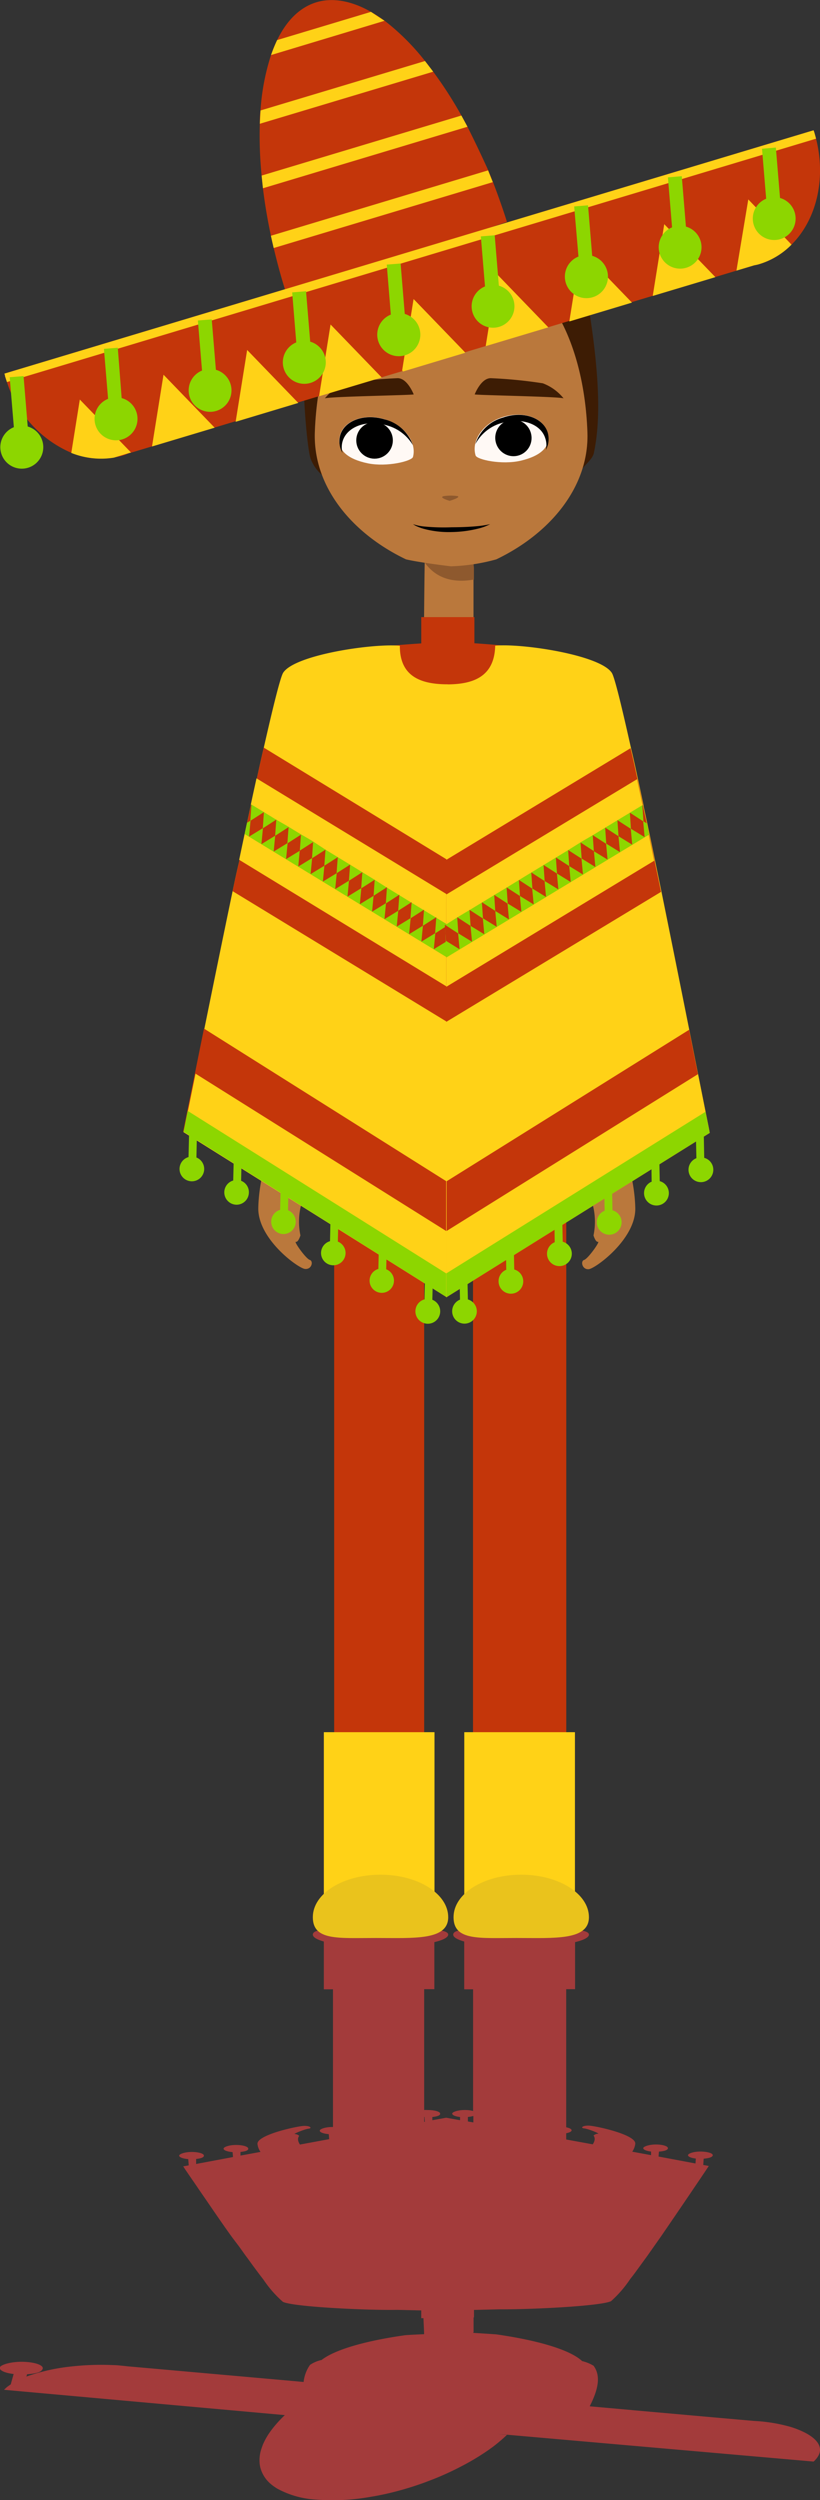 <svg xmlns="http://www.w3.org/2000/svg" viewBox="0 0 118.35 360.54"><rect x="0" y="0" width="118.35" height="360.54" fill="#333333" stroke="none"/><defs><style>.cls-1{fill:#a33b3b;}.cls-2{fill:#ba783c;}.cls-3{fill:#8e592e;}.cls-4{fill:#3d1c04;}.cls-5{fill:#fff9f5;}.cls-6{fill:#c4360a;}.cls-7{fill:#ffd217;}.cls-8{fill:#eac31c;}.cls-9{fill:#8dd600;}</style></defs><title>Fichier 1</title><g id="Calque_2" data-name="Calque 2"><g id="CHILD"><path class="cls-1" d="M117.78,354.64l-.23.25-.13.11L71.72,351l1.45.15a25.35,25.35,0,0,1-2,1.7l-.68.49a34.17,34.17,0,0,1-3,1.86c-.28.16-.58.32-.88.47a42,42,0,0,1-4.07,1.87l-1.18.45a45.24,45.24,0,0,1-5.84,1.71c-.65.14-1.31.27-2,.38h0a31.06,31.06,0,0,1-7.95.4,13.16,13.16,0,0,1-5.59-1.6,7.5,7.5,0,0,1-.77-.54l-.11-.09a4.66,4.66,0,0,1-1.52-2.36,3.78,3.78,0,0,1-.1-.57,5.19,5.19,0,0,1,.26-2.2l.19-.54a10,10,0,0,1,1.15-2c.13-.17.26-.35.4-.52a17.34,17.34,0,0,1,1.63-1.76L.6,344.65a.48.48,0,0,1,.09-.11l.27-.25c.18-.14.38-.28.59-.42l.42-1.5c-1.24-.14-2.07-.51-2-.92s1.64-.88,3.35-.84,3,.49,2.84,1-1,.7-2.25.8l-.1.33a28,28,0,0,1,6.44-1.45,39.16,39.16,0,0,1,6.15-.2c.46,0,.91.06,1.36.1l.73.08,3.41.3h0l9,.8h0l3.06.27v0l9,.8-.06,0,.92.08a5.29,5.29,0,0,1,.92-2.46,4.71,4.71,0,0,1,1.67-.71h0c1.94-1.51,6.41-2.78,12.1-3.58h0c.71-.05,1.7-.1,2.7-.14,0-.51-.07-1.54-.09-2.31H60.8v-1.12l-3.48-.08c-4.17.08-14.86-.41-16.48-1.15a16.27,16.27,0,0,1-2.81-3.2q-.48-.62-1-1.32c-.26-.35-.54-.72-.81-1.1l0,0-.55-.76c-.12-.15-.23-.31-.35-.47L34.52,324l-1-1.32c-1.45-2-2.88-4.12-4.08-5.86l-.69-1c-.21-.32-.42-.62-.61-.9l-.87-1.26-.23-.34-.34-.5c-.15-.23-.24-.37-.26-.39h0l.8-.15-.07-.9c-.74-.06-1.29-.26-1.31-.49s.76-.53,1.75-.54,1.8.22,1.82.51-.45.42-1.12.5l0,.72,5.32-1-.06-.71c-.73-.06-1.29-.25-1.3-.49s.75-.53,1.74-.54,1.8.22,1.82.52-.45.41-1.12.49l0,.52,2.89-.53a2.48,2.48,0,0,1-.44-1.14c-.11-1.32,5.77-2.59,6.72-2.61s1.19.35.66.4-2.31.79-2,.77a1,1,0,0,1,.65.27s-.45.42.1,1.25l4.22-.78-.06-.72c-.73-.06-1.28-.25-1.3-.49s.76-.53,1.74-.54h.17V286.89H46.74V280c-1-.28-1.59-.62-1.59-1,0-1,3.7-.87,9.1-.87s10.44-.13,10.44.87c0,.41-.74.79-2,1.09v6.78H61.22V304.3a3.64,3.64,0,0,1,.48,0c1,0,1.81.22,1.83.51s-.45.42-1.13.5l0,.46,2-.36h0v0h0l2,.36,0-.46c-.67-.08-1.14-.27-1.13-.5s.84-.52,1.82-.51a4.46,4.46,0,0,1,1.19.14V286.89H67V280c-1-.28-1.59-.62-1.59-1,0-1,3.7-.87,9.1-.87S85,278,85,279c0,.41-.74.79-2,1.09v6.78H81.72v19.92c.48.1.79.26.78.44s-.32.33-.78.42v.9l3.83.7c.56-.84.11-1.26.11-1.26a1,1,0,0,1,.65-.27c.35,0-1.44-.72-2-.77s-.29-.42.66-.4,6.83,1.29,6.72,2.61a2.56,2.56,0,0,1-.44,1.15l2.72.5,0-.52c-.68-.08-1.15-.28-1.13-.5s.83-.52,1.82-.52,1.76.25,1.74.54-.56.43-1.3.49l-.05.71,5.33,1,.05-.71c-.67-.08-1.15-.27-1.13-.5s.83-.52,1.82-.51,1.77.24,1.75.53-.57.43-1.31.5l-.06.9.8.15h0v0l-.58.87-1.08,1.6-1.28,1.89c-1.18,1.74-2.59,3.81-4,5.86l-.93,1.32-.78,1.11-.34.48-.55.75s0,0,0,0l-.8,1.1c-.33.46-.66.9-1,1.32a16.64,16.64,0,0,1-2.77,3.2c-1.57.72-11.69,1.21-16.1,1.17l-3.68.09a.21.21,0,0,0,0-.06l0,0v1.14h-.06v1.61h0l0,.46a.25.25,0,0,1-.06.16h0c1.12.06,2.21.14,3.3.21h0c6,.85,10.7,2.23,12.43,3.86h0a5.78,5.78,0,0,1,1.65.67c.89,1.22.94,2.92-.56,5.85l6.06.54-.06,0,3.06.27h0l9,.8h0l3.06.27h0l2.5.22.77.05a23.61,23.61,0,0,1,4.68.84C117.77,351.17,119.27,352.9,117.78,354.64ZM61.27,305.3h-.05V306l.1,0Zm6.26,0,0,.65.79.14v-.93A4.44,4.44,0,0,1,67.53,305.3ZM45.47,341.7l0-.08Zm.19-.46,0-.05Zm.34-.46,0,0Zm38.77,1a1.41,1.41,0,0,1,0,.41A1.41,1.41,0,0,0,84.77,341.75ZM84.4,341Zm.24.38,0,.08Z"/><path class="cls-2" d="M68.34,92.4c0,2.11,3.75,4.87,2.41,4.85L64.81,108,60.44,97.25c-1.33,0,.73-2.86.74-5,0,0,.09-11.81.15-12.14.22-1.21.83-.08,1.59-.46a1.55,1.55,0,0,1,.76-.18h.6l1.73,0c1,0,2.33,1.88,2.33,1.88Z"/><path class="cls-3" d="M68.4,82l0,1.58c-2.32.41-5.1.23-7-2.32a5.5,5.5,0,0,1-.77-1.38s1-.11,2.34-.23l1.35-.11h0l1.73,0A2.42,2.42,0,0,1,68.4,82Z"/><path class="cls-4" d="M84.79,43.21c-1.86-11.33-11.92-9.82-19.68-9.72s-16.88,5.57-19.68,7.93S44,63.61,44.83,66.15a5.92,5.92,0,0,0,1.67,2.38,15.82,15.82,0,0,1-1.06-6.2c.43-12,5.28-24.59,17.19-25.49a53.3,53.3,0,0,1,6.82.24C80,39.08,84.38,51,84.78,62.33a15.66,15.66,0,0,1-.72,5.25c.62-.78,1.48-1.44,1.65-2.25C86.66,60.87,86.66,54.54,84.79,43.21Z"/><path class="cls-2" d="M84.78,62.33C84.38,51,80,39.08,69.45,37.08a53.3,53.3,0,0,0-6.82-.24c-11.91.9-16.76,13.48-17.19,25.49-.27,7.81,5.3,14.58,13.16,18.34h0c2.06.48,6.46,1,6.46,1h.1a27.79,27.79,0,0,0,6.47-1h0C79.48,76.91,85.06,70.14,84.78,62.33Z"/><path class="cls-5" d="M59.61,65.89c-.16.61-3.76,1.5-6.52.93-3-.62-4.59-2-4-4.09s3.5-3.14,6.39-2.27S60.16,63.74,59.61,65.89Z"/><circle cx="54.06" cy="63.51" r="2.64"/><path d="M49.45,63.63c.64-2.13,3.5-3.15,6.4-2.28a6.28,6.28,0,0,1,3.74,2.85,5.79,5.79,0,0,0-4.09-3.72c-2.89-.87-5.76.15-6.39,2.27a3.32,3.32,0,0,0,.33,2.58A3.07,3.07,0,0,1,49.45,63.63Z"/><path class="cls-5" d="M68.64,65.68c.18.61,3.78,1.4,6.52.76,2.92-.69,4.51-2.08,3.81-4.19s-3.57-3-6.43-2.1S68,63.55,68.64,65.68Z"/><ellipse cx="74.1" cy="63.16" rx="2.62" ry="2.64" transform="translate(-15.91 26.03) rotate(-18.03)"/><path d="M78.68,63.15c-.69-2.1-3.57-3-6.43-2.1a6.19,6.19,0,0,0-3.64,3,5.76,5.76,0,0,1,4-3.83c2.85-1,5.73,0,6.42,2.1a3.34,3.34,0,0,1-.25,2.58A3.07,3.07,0,0,0,78.68,63.15Z"/><path class="cls-4" d="M59.71,56.88s-.91-2.36-2.33-2.34a66.39,66.39,0,0,0-7.5.74,7.1,7.1,0,0,0-3,2.18C47.25,57.19,59.37,57,59.71,56.88Z"/><path class="cls-4" d="M68.51,56.88s.91-2.36,2.33-2.34a66.8,66.8,0,0,1,7.51.74,7.05,7.05,0,0,1,3,2.18C81,57.19,68.86,57,68.51,56.88Z"/><path class="cls-3" d="M64.05,71.55a6.59,6.59,0,0,1,2,0c.5.19-1.15.68-1.15.68S63.22,71.75,64.05,71.55Z"/><path d="M70.75,75.59a7.48,7.48,0,0,1-1.57.6,16.84,16.84,0,0,1-4,.54,13.87,13.87,0,0,1-4-.46A7.19,7.19,0,0,1,60,75.83a3.15,3.15,0,0,1-.39-.24,7.06,7.06,0,0,0,1.61.34,29.63,29.63,0,0,0,4,.11c1.55,0,2.95-.08,4-.19A14.68,14.68,0,0,0,70.75,75.59Z"/><path class="cls-2" d="M44.16,165.06a42.43,42.43,0,0,1-.59,8.32,9.71,9.71,0,0,0-.21,4.79s-.3,1-.65.92,1.44,2.44,2,2.61S45,183.12,44,183s-6.83-4.35-6.72-8.83,1.54-7.5,1.45-8.67S44.16,165.06,44.16,165.06Z"/><path class="cls-2" d="M84.86,165.06a42.43,42.43,0,0,0,.59,8.32,9.71,9.71,0,0,1,.21,4.79s.3,1,.65.92-1.44,2.44-2,2.61-.29,1.42.66,1.34,6.83-4.35,6.72-8.83-1.54-7.5-1.45-8.67S84.86,165.06,84.86,165.06Z"/><path class="cls-6" d="M83.38,174.13c.54-36.66,1.93-76-1.91-79.27-1.66-1.42-13-2.09-13-2.09s0,.3,0,.75V89H60.8v3.79c-1.87.11-11.79.78-13.28,2.07-3.82,3.27-2.48,41.39-1.93,79.27Z"/><path class="cls-6" d="M51.31,93.76S39,94.46,38.78,108s-2.58,55.83-2.58,55.83l8.75.93.74-54Z"/><path class="cls-6" d="M77.67,93.76S90,94.46,90.21,108s2.57,55.83,2.57,55.83l-8.74.93-.75-54Z"/><rect class="cls-6" x="48.23" y="163.04" width="12.99" height="113.46"/><rect class="cls-6" x="68.27" y="163.04" width="13.46" height="113.46"/><rect class="cls-7" x="46.74" y="249.81" width="15.97" height="26.68"/><path class="cls-8" d="M64.69,276.49c0,3.39-5,3-10.44,3s-9.1.42-9.1-3,4.38-6.13,9.77-6.13S64.69,273.1,64.69,276.49Z"/><rect class="cls-7" x="67.01" y="249.81" width="15.97" height="26.68"/><path class="cls-8" d="M85,276.49c0,3.39-5,3-10.44,3s-9.1.42-9.1-3,4.38-6.13,9.77-6.13S85,273.1,85,276.49Z"/><path class="cls-6" d="M73.17,32c-11.77,4-17.74,5.89-31.92,10.1C40.57,40,40,37.84,39.5,35.75c-.14-.59-.27-1.18-.4-1.77q-.75-3.51-1.15-6.83l-.19-1.83a58.14,58.14,0,0,1-.26-7.47c0-.65,0-1.29.1-1.92a32.61,32.61,0,0,1,1.52-8A21.58,21.58,0,0,1,40,5.78C41.35,3,43.22,1.1,45.59.35s5.16-.24,7.95,1.36a22.13,22.13,0,0,1,2,1.3A33.46,33.46,0,0,1,61.34,8.8c.4.5.79,1,1.18,1.54a57.39,57.39,0,0,1,4.07,6.32c.3.53.6,1.07.88,1.62,1,2,2,4.08,3,6.29.23.55.46,1.11.68,1.68C71.86,28.11,72.54,30,73.17,32Z"/><path class="cls-6" d="M117.55,19.16c.08.28.16.56.23.84,1.49,5.91,0,11.77-3.54,15.28a11,11,0,0,1-4.68,2.82c-.25.08-.51.12-.77.18L18.53,65.4c-.24.09-.48.19-.73.27a10.69,10.69,0,0,1-1.36.31,11.57,11.57,0,0,1-6.15-.68A16.69,16.69,0,0,1,1,55.1l-.27-.83c0-.13-.06-.26-.09-.39L117.42,18.79C117.46,18.91,117.51,19,117.55,19.16Z"/><polygon class="cls-7" points="67.16 50.87 58.12 53.59 59.78 43.23 67.16 50.87"/><path class="cls-7" d="M18.9,65.25,16.44,66a11.57,11.57,0,0,1-6.15-.68l1.23-7.7Z"/><polygon class="cls-7" points="30.98 61.68 21.94 64.39 23.6 54.04 30.98 61.68"/><polygon class="cls-7" points="43.05 58.11 34.01 60.83 35.67 50.47 43.05 58.11"/><polygon class="cls-7" points="55.09 54.44 46.05 57.15 47.71 46.8 55.09 54.44"/><polygon class="cls-7" points="67.07 50.77 58.03 53.49 59.69 43.13 67.07 50.77"/><polygon class="cls-7" points="79.14 47.21 70.1 49.92 71.76 39.57 79.14 47.21"/><polygon class="cls-7" points="91.21 43.64 82.17 46.36 83.83 36 91.21 43.64"/><polygon class="cls-7" points="103.25 39.97 94.21 42.68 95.87 32.33 103.25 39.97"/><path class="cls-7" d="M114.24,35.28a11,11,0,0,1-4.68,2.82c-.25.08-.51.12-.77.18l-2.5.75L108,28.76Z"/><path class="cls-7" d="M117.55,19.16c.08.28.16.56.23.84L1,55.1l-.27-.83c0-.13-.06-.26-.09-.39L117.42,18.79C117.46,18.91,117.51,19,117.55,19.16Z"/><path class="cls-7" d="M70.44,24.57,39.1,34c.13.59.26,1.18.4,1.77l31.62-9.5Z"/><polygon class="cls-7" points="66.59 16.66 37.76 25.32 37.95 27.15 67.47 18.28 66.59 16.66"/><polygon class="cls-7" points="61.34 8.8 37.6 15.93 37.5 17.85 62.52 10.34 61.34 8.8"/><path class="cls-7" d="M53.54,1.71,40,5.78a21.58,21.58,0,0,0-.88,2.16L55.5,3Z"/><path class="cls-9" d="M4,61.51l-.6-7.27-2,.16L2,61.61a3.1,3.1,0,1,0,2-.1Z"/><path class="cls-9" d="M17.56,57.42,17,50.15l-2,.16.6,7.21a3.1,3.1,0,1,0,2-.1Z"/><path class="cls-9" d="M31.16,53.33l-.6-7.27-2,.16.6,7.22a3.09,3.09,0,1,0,2-.11Z"/><path class="cls-9" d="M44.77,49.24,44.17,42l-2,.17.59,7.21a3.1,3.1,0,1,0,2-.11Z"/><path class="cls-9" d="M58.42,45.29,57.82,38l-2,.16.59,7.21a3.11,3.11,0,1,0,2-.1Z"/><path class="cls-9" d="M72,41.2l-.6-7.27-2,.16.6,7.22a3.09,3.09,0,1,0,2-.11Z"/><path class="cls-9" d="M85.47,36.88l-.6-7.27-2,.16L83.49,37a3.11,3.11,0,1,0,2-.1Z"/><path class="cls-9" d="M99,32.68l-.6-7.27-2,.17.6,7.21a3.09,3.09,0,1,0,2-.11Z"/><path class="cls-9" d="M112.58,28.55l-.6-7.27-2,.17.6,7.21a3.09,3.09,0,1,0,2-.11Z"/><path class="cls-7" d="M64.62,98.69,64.56,124l0,5v18.33l-.06,23,0,7.21,0,6.09v3.45L26.48,163.27v0c0-.14.24-1.24.6-3,.29-1.41.66-3.25,1.1-5.41.39-1.91.82-4.08,1.3-6.42,1.2-5.9,2.63-12.92,4.08-19.86.32-1.5.63-3,1-4.49.26-1.26.53-2.51.79-3.75.12-.54.23-1.08.35-1.62.19-.86.37-1.71.55-2.55a.24.24,0,0,1,0-.09c.27-1.29.55-2.54.81-3.74.34-1.57.67-3.06,1-4.46,1.36-6,2.41-10.23,2.81-10.86,1.67-2.6,13-4.26,16.84-3.89C57.68,97.69,60.93,98.69,64.62,98.69Z"/><path class="cls-6" d="M64.5,147.36,33.57,128.52c.32-1.5.63-3,1-4.49.26-1.26.53-2.51.79-3.75.12-.54.23-1.08.35-1.62.19-.86.37-1.71.55-2.55a.24.24,0,0,1,0-.09c.27-1.29.55-2.54.81-3.74.34-1.57.67-3.06,1-4.46L64.56,124Z"/><path class="cls-7" d="M64.51,142.3,34.52,124c.26-1.26.53-2.51.79-3.75.12-.54.23-1.08.35-1.62.19-.86.37-1.71.55-2.55a.24.24,0,0,1,0-.09c.27-1.29.55-2.54.81-3.74L64.54,129Z"/><path class="cls-9" d="M64.52,138.08l-29.21-17.8c.12-.54.23-1.08.35-1.62.19-.86.37-1.71.55-2.55a.24.24,0,0,1,0-.09l.06,0h0l1.77,1.07,0,0,1.76,1.08,0,0,1.74,1,0,0,1.75,1.07,0,0,1.72,1,0,0L47,122.55l0,0,1.74,1.06,0,0,1.74,1.06h0l1.74,1.07h0l1.76,1.08,0,0L55.83,128h0l1.77,1.08h0l1.74,1.07h0l1.76,1.07,0,0,1.74,1.06,0,0,1.56.95.19.12,0,0Z"/><path class="cls-6" d="M36.29,116.05h0l-.16,2.31-.47.29c.19-.86.37-1.71.55-2.55l.08-.06Z"/><polygon class="cls-6" points="37.93 119.43 38.09 117.12 36.16 118.36 36.16 118.36 35.95 120.65 37.93 119.44 37.93 119.43"/><polygon class="cls-6" points="39.71 120.52 39.88 118.2 37.95 119.45 37.95 119.45 37.73 121.74 39.72 120.52 39.71 120.52"/><polygon class="cls-6" points="41.48 121.6 41.65 119.28 39.72 120.53 39.72 120.53 39.5 122.81 41.48 121.6 41.48 121.6"/><polygon class="cls-6" points="43.27 122.69 43.44 120.37 41.51 121.61 41.51 121.62 41.29 123.9 43.27 122.69 43.27 122.69"/><polygon class="cls-6" points="45.03 123.76 45.19 121.44 43.26 122.68 43.26 122.69 43.05 124.97 45.03 123.76 45.03 123.76"/><polygon class="cls-6" points="46.81 124.85 46.98 122.53 45.05 123.77 45.05 123.78 44.83 126.06 46.82 124.85 46.81 124.85"/><polygon class="cls-6" points="48.58 125.92 48.75 123.61 46.82 124.85 46.82 124.85 46.6 127.14 48.59 125.93 48.58 125.92"/><polygon class="cls-6" points="50.36 127.01 50.53 124.69 48.59 125.93 48.6 125.94 48.38 128.22 50.36 127.01 50.36 127.01"/><polygon class="cls-6" points="52.13 128.1 52.3 125.78 50.37 127.02 50.37 127.02 50.15 129.31 52.13 128.1 52.13 128.1"/><polygon class="cls-6" points="53.92 129.19 54.08 126.87 52.15 128.11 52.15 128.11 51.94 130.4 53.92 129.19 53.92 129.19"/><polygon class="cls-6" points="55.69 130.26 55.85 127.94 53.92 129.19 53.92 129.19 53.7 131.48 55.69 130.26 55.69 130.26"/><polygon class="cls-6" points="57.47 131.35 57.64 129.03 55.71 130.28 55.71 130.28 55.49 132.56 57.47 131.35 57.47 131.35"/><polygon class="cls-6" points="59.24 132.42 59.41 130.1 57.48 131.34 57.48 131.35 57.26 133.63 59.25 132.42 59.24 132.42"/><polygon class="cls-6" points="61.03 133.51 61.2 131.19 59.27 132.43 59.27 132.44 59.05 134.72 61.03 133.51 61.03 133.51"/><polygon class="cls-6" points="62.8 134.59 62.97 132.27 61.04 133.51 61.04 133.51 60.82 135.8 62.8 134.59 62.8 134.59"/><polygon class="cls-6" points="64.59 135.68 64.75 133.36 62.82 134.6 62.83 134.6 62.61 136.89 64.59 135.68 64.59 135.68"/><path class="cls-6" d="M64.39,187.05v-3.41l0-6.09,0-7.21-34.95-22c-.48,2.34-.91,4.51-1.3,6.42-.44,2.16-.81,4-1.1,5.41-.36,1.8-.57,2.9-.6,3v0l37.91,23.82Z"/><path class="cls-7" d="M64.42,177.55l0,6.09v3.41l-37.9-23.8c0-.14.24-1.24.6-3,.29-1.41.66-3.25,1.1-5.41Z"/><path class="cls-9" d="M64.39,187.05v-3.41L27.09,160.21c-.36,1.8-.57,2.9-.6,3v0l37.91,23.82Z"/><path class="cls-9" d="M28.35,166.9l.09-4.18-1.13,0-.1,4.15a1.78,1.78,0,1,0,1.14.06Z"/><path class="cls-9" d="M34.8,170.29l.09-4.19-1.13,0-.1,4.15a1.78,1.78,0,0,0,.44,3.49A1.78,1.78,0,0,0,35.92,172,1.76,1.76,0,0,0,34.8,170.29Z"/><path class="cls-9" d="M41.57,174.52l.09-4.19-1.13,0-.1,4.15a1.78,1.78,0,0,0,.44,3.49,1.78,1.78,0,0,0,.7-3.43Z"/><path class="cls-9" d="M48.76,179.07l.1-4.19-1.14,0L47.63,179a1.77,1.77,0,1,0,1.13.06Z"/><path class="cls-9" d="M55.74,183.08l.1-4.18-1.14,0L54.61,183a1.76,1.76,0,1,0,1.13.05Z"/><path class="cls-9" d="M62.4,187.42l.1-4.18-1.14,0-.09,4.15a1.79,1.79,0,1,0,1.13.06Z"/><path class="cls-7" d="M64.43,98.7v88.39l38-23.7v0c0-.15-.23-1.24-.59-3.05l-1.08-5.41c-.38-1.91-.81-4.08-1.28-6.42-1.18-5.91-2.59-12.93-4-19.87-.31-1.51-.62-3-.93-4.49-.26-1.27-.52-2.52-.78-3.76-.12-.54-.23-1.08-.34-1.62-.19-.87-.37-1.72-.55-2.55a.2.2,0,0,0,0-.09c-.27-1.29-.54-2.54-.8-3.74-.33-1.58-.66-3.07-1-4.47-1.34-6-2.37-10.24-2.77-10.87-1.66-2.6-13-4.3-16.84-3.93C71.37,97.72,68.12,98.71,64.43,98.7Z"/><path class="cls-6" d="M64.41,147.37l31-18.75c-.31-1.51-.62-3-.93-4.49-.26-1.27-.52-2.52-.78-3.76-.12-.54-.23-1.08-.34-1.62-.19-.87-.37-1.72-.55-2.55a.2.2,0,0,0,0-.09c-.27-1.29-.54-2.54-.8-3.74-.33-1.58-.66-3.07-1-4.47L64.42,124Z"/><path class="cls-7" d="M64.42,142.31l30-18.18c-.26-1.27-.52-2.52-.78-3.76-.12-.54-.23-1.08-.34-1.62-.19-.87-.37-1.72-.55-2.55a.2.2,0,0,0,0-.09c-.27-1.29-.54-2.54-.8-3.74L64.42,129Z"/><path class="cls-9" d="M64.42,138.09l29.26-17.72c-.12-.54-.23-1.08-.34-1.62-.19-.87-.37-1.72-.55-2.55a.2.2,0,0,0,0-.09l-.06,0h0l-1.77,1.07,0,0-1.76,1.06,0,0-1.75,1.06h0l-1.76,1.07,0,0-1.72,1,0,0L82,122.6l0,0-1.74,1.06,0,0-1.75,1.06h0l-1.75,1.06h0l-1.77,1.08h0L73.13,128l0,0-1.76,1.06,0,0-1.75,1.06h0l-1.76,1.07,0,0L66,132.3l0,0-1.57,1-.19.11,0,0Z"/><path class="cls-6" d="M92.71,116.14h0l.16,2.31.47.29c-.19-.87-.37-1.72-.55-2.55l-.08-.06Z"/><polygon class="cls-6" points="91.06 119.52 90.91 117.2 92.83 118.45 92.83 118.45 93.04 120.73 91.06 119.52 91.06 119.52"/><polygon class="cls-6" points="89.27 120.6 89.11 118.28 91.04 119.53 91.04 119.53 91.25 121.82 89.27 120.6 89.27 120.6"/><polygon class="cls-6" points="87.5 121.67 87.34 119.35 89.27 120.6 89.27 120.61 89.48 122.89 87.5 121.67 87.5 121.67"/><polygon class="cls-6" points="85.71 122.76 85.55 120.44 87.48 121.69 87.48 121.69 87.69 123.97 85.71 122.76 85.71 122.76"/><polygon class="cls-6" points="83.95 123.82 83.79 121.5 85.72 122.75 85.72 122.75 85.93 125.04 83.95 123.82 83.95 123.82"/><polygon class="cls-6" points="82.16 124.91 82 122.59 83.93 123.83 83.93 123.84 84.14 126.12 82.16 124.91 82.16 124.91"/><polygon class="cls-6" points="80.39 125.98 80.23 123.66 82.16 124.91 82.16 124.91 82.37 127.2 80.39 125.98 80.39 125.98"/><polygon class="cls-6" points="78.61 127.05 78.45 124.74 80.38 125.98 80.38 125.99 80.59 128.27 78.61 127.06 78.61 127.05"/><polygon class="cls-6" points="76.84 128.14 76.68 125.82 78.61 127.07 78.6 127.07 78.81 129.36 76.83 128.14 76.84 128.14"/><polygon class="cls-6" points="75.05 129.22 74.89 126.9 76.81 128.15 76.81 128.16 77.03 130.44 75.05 129.22 75.05 129.22"/><polygon class="cls-6" points="73.28 130.29 73.12 127.98 75.04 129.22 75.04 129.23 75.25 131.51 73.27 130.3 73.28 130.29"/><polygon class="cls-6" points="71.48 131.38 71.33 129.06 73.25 130.31 73.25 130.31 73.46 132.6 71.48 131.38 71.48 131.38"/><polygon class="cls-6" points="69.71 132.44 69.55 130.12 71.48 131.37 71.48 131.37 71.69 133.66 69.71 132.44 69.71 132.44"/><polygon class="cls-6" points="67.92 133.53 67.76 131.21 69.69 132.46 69.69 132.46 69.9 134.74 67.92 133.53 67.92 133.53"/><polygon class="cls-6" points="66.15 134.6 65.99 132.28 67.91 133.53 67.91 133.53 68.13 135.82 66.14 134.6 66.15 134.6"/><polygon class="cls-6" points="64.36 135.68 64.2 133.36 66.12 134.61 66.12 134.61 66.33 136.9 64.36 135.68 64.36 135.68"/><path class="cls-6" d="M64.41,187.09l38-23.7v0c0-.15-.23-1.24-.59-3.05l-1.08-5.41c-.38-1.91-.81-4.08-1.28-6.42l-35,21.85v16.75Z"/><path class="cls-7" d="M64.41,177.56v9.5l38-23.69c0-.15-.23-1.24-.59-3.05l-1.08-5.41Z"/><path class="cls-9" d="M64.41,187.09l38-23.7v0c0-.15-.23-1.24-.59-3.05L64.41,183.65v3.44Z"/><path class="cls-9" d="M100.51,167l-.09-4.18,1.14,0,.08,4.16a1.77,1.77,0,0,1,1.31,1.67,1.79,1.79,0,1,1-2.44-1.62Z"/><path class="cls-9" d="M94.05,170.38,94,166.19l1.14,0,.08,4.15a1.79,1.79,0,1,1-1.13.06Z"/><path class="cls-9" d="M87.27,174.59l-.09-4.19,1.14,0,.08,4.15a1.79,1.79,0,1,1-1.13.06Z"/><path class="cls-9" d="M80.06,179.12,80,174.93l1.13,0,.09,4.15a1.79,1.79,0,1,1-1.14.06Z"/><path class="cls-9" d="M73.07,183.12,73,178.93l1.14,0,.08,4.15a1.78,1.78,0,1,1-2.26,1.74A1.76,1.76,0,0,1,73.07,183.12Z"/><path class="cls-9" d="M66.39,187.43l-.08-4.18,1.13,0,.09,4.15a1.78,1.78,0,1,1-2.27,1.74A1.8,1.8,0,0,1,66.39,187.43Z"/></g></g></svg>